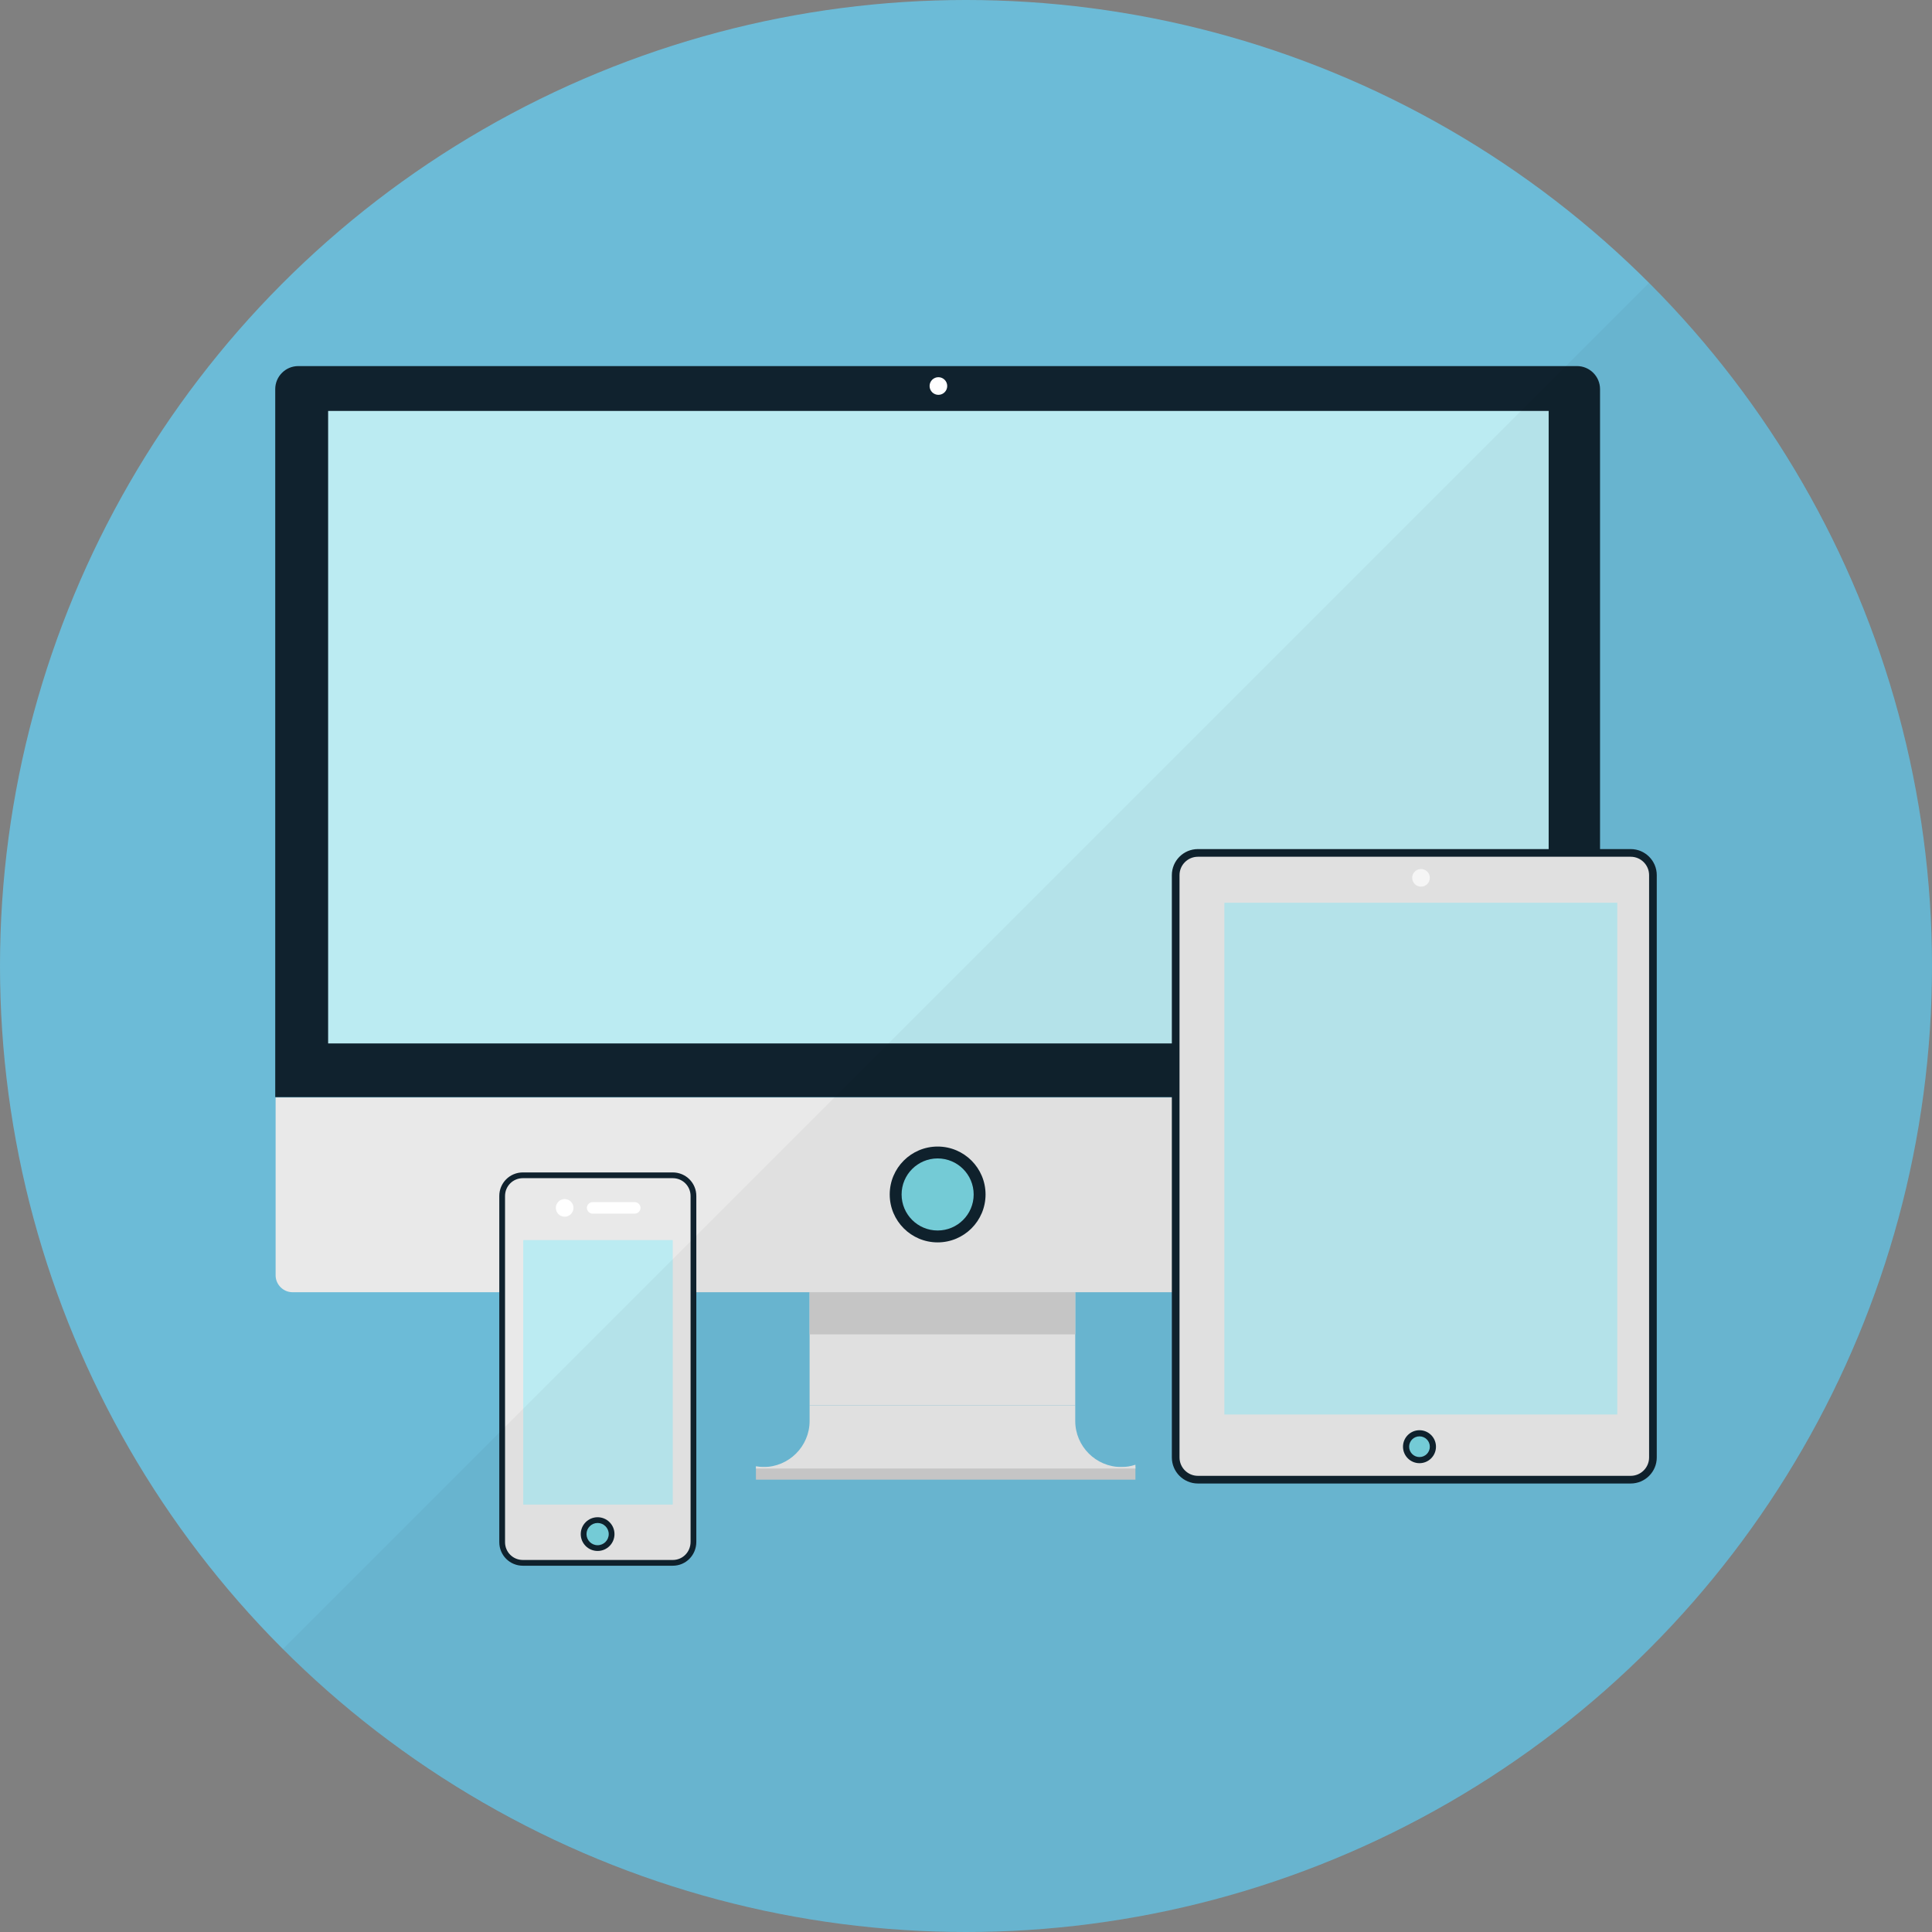 <?xml version="1.0" encoding="utf-8"?>
<!-- Generator: Adobe Illustrator 20.0.0, SVG Export Plug-In . SVG Version: 6.00 Build 0)  -->
<svg version="1.1" id="Layer_1" xmlns="http://www.w3.org/2000/svg" xmlns:xlink="http://www.w3.org/1999/xlink" x="0px" y="0px"
	 width="504px" height="504px" viewBox="0 0 504 504" style="enable-background:new 0 0 504 504;" xml:space="preserve">
<rect x="0" y="0" width="504" height="504" fill="#808080" stroke="none"/>
<style type="text/css">
	.st0{fill:#6CBBD7;}
	.st1{fill:#10222E;}
	.st2{fill:#BBEBF2;}
	.st3{fill:#E9E9E9;}
	.st4{fill:#79D3DF;}
	.st5{fill:#CDCDCD;}
	.st6{fill:#E9E9E9;stroke:#10222E;stroke-width:2;stroke-miterlimit:10;}
	.st7{fill:#E9E9E9;stroke:#10222E;stroke-width:1.5;stroke-miterlimit:10;}
	.st8{fill:#FFFFFF;}
	.st9{opacity:4.000000e-02;}
</style>
<circle class="st0" cx="252" cy="252" r="252"/>
<g>
	<path class="st1" d="M417.4,286.2H71.8V101.5c0-3.3,2.7-6,6-6h333.6c3.3,0,6,2.7,6,6V286.2z"/>
	<rect x="85.6" y="107.2" class="st2" width="318.4" height="165"/>
	<path class="st3" d="M413,337.1H76.3c-2.4,0-4.4-2-4.4-4.4v-46.4h345.6v46.4C417.4,335.1,415.4,337.1,413,337.1z"/>
	<circle class="st1" cx="244.6" cy="311.6" r="12.5"/>
	<circle class="st4" cx="244.6" cy="311.6" r="9.4"/>
	<rect x="197.2" y="382.7" class="st5" width="99" height="3.3"/>
	<rect x="211.2" y="337.1" class="st3" width="69.3" height="29.5"/>
	<path class="st3" d="M296.2,382.1v1h-99v-0.6c0.7,0.1,1.3,0.2,2,0.2c6.6,0,12-5.4,12-12v-4.1h69.3v4.1c0,6.6,5.4,12,12,12
		C293.8,382.7,295,382.5,296.2,382.1z"/>
	<rect x="211.2" y="337.1" class="st5" width="69.3" height="11"/>
	<path class="st6" d="M425.4,386H312.5c-3.2,0-5.8-2.6-5.8-5.8V228.3c0-3.2,2.6-5.8,5.8-5.8h112.9c3.2,0,5.8,2.6,5.8,5.8v151.9
		C431.2,383.4,428.6,386,425.4,386z"/>
	<rect x="319.4" y="235.5" class="st2" width="102.5" height="133.5"/>
	<circle class="st1" cx="370.3" cy="377.4" r="4.3"/>
	<circle class="st4" cx="370.3" cy="377.4" r="2.7"/>
	<path class="st7" d="M175.5,407.7h-39.1c-3,0-5.4-2.4-5.4-5.4V312c0-3,2.4-5.4,5.4-5.4h39.1c3,0,5.4,2.4,5.4,5.4v90.2
		C180.9,405.3,178.5,407.7,175.5,407.7z"/>
	<circle class="st1" cx="155.9" cy="400.2" r="4.4"/>
	<circle class="st4" cx="155.9" cy="400.2" r="2.9"/>
	<rect x="136.5" y="323.5" class="st2" width="39" height="69"/>
	<circle class="st8" cx="244.8" cy="100.7" r="2.3"/>
	<circle class="st8" cx="370.7" cy="229" r="2.3"/>
	<circle class="st8" cx="147.3" cy="315.1" r="2.3"/>
	<path class="st8" d="M154.6,313.6h11c0.8,0,1.5,0.7,1.5,1.5l0,0c0,0.8-0.7,1.5-1.5,1.5h-11c-0.8,0-1.5-0.7-1.5-1.5l0,0
		C153.1,314.3,153.8,313.6,154.6,313.6z"/>
</g>
<path class="st9" d="M430.2,430.2c-98.4,98.4-258,98.4-356.4,0L430.2,73.8C528.6,172.2,528.6,331.8,430.2,430.2z"/>
</svg>
